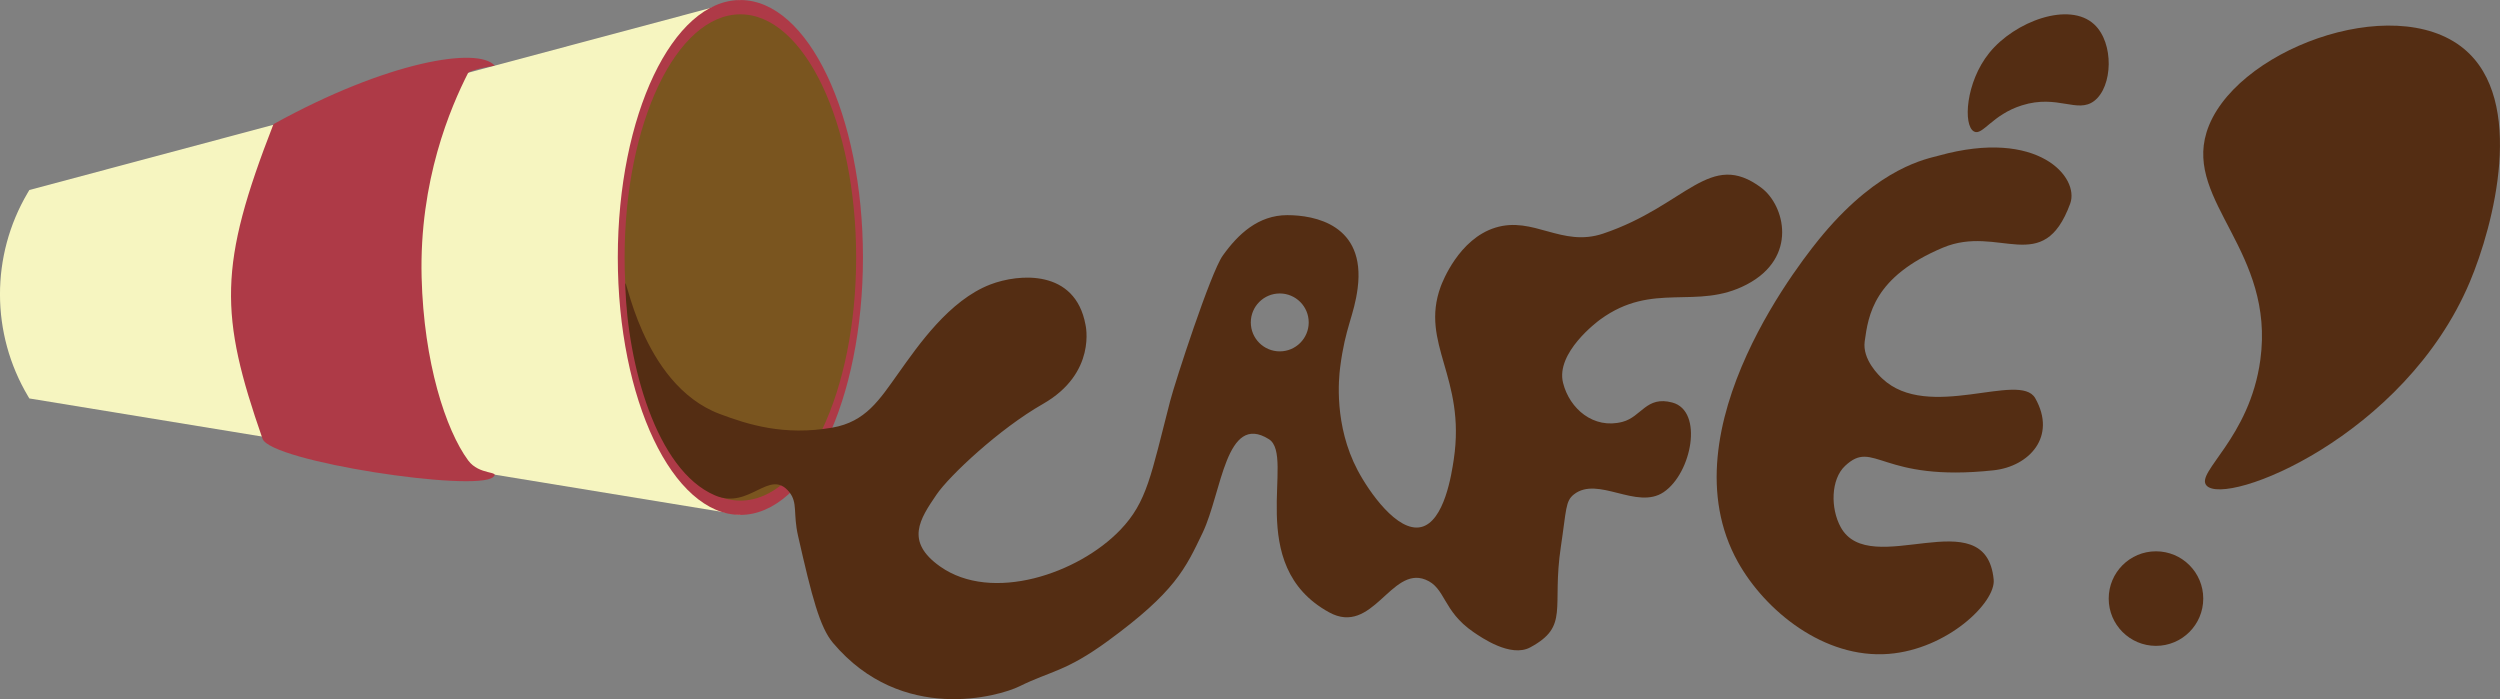 <svg xmlns="http://www.w3.org/2000/svg" id="Calque_7" viewBox="861.1 213.66 731.35 204.53">
  <rect x="861.1" y="213.66" width="731.35" height="204.53" fill="#808080" stroke="none"/>
  <defs>
    <style>
      .cls-1 {
        fill: #f6f5c0;
      }

      .cls-2 {
        fill: #542d13;
      }

      .cls-3 {
        fill: #7a551f;
      }

      .cls-4 {
        fill: #ae3a47;
      }
    </style>
  </defs>
  <path class="cls-1" d="M869.68,269.25l208.01-55.59v150.63s-208.01-34.07-208.01-34.07l-.38-.65c-10.89-18.31-10.94-41.1-.13-59.45l.51-.87Z"/>
  <ellipse class="cls-4" cx="1077.69" cy="288.98" rx="35.86" ry="75.31"/>
  <ellipse class="cls-3" cx="1077.69" cy="288.98" rx="33.87" ry="71.13"/>
  <path class="cls-4" d="M998.06,234.94c1.62-1.11,7.76-2.07,7.76-2.07-4.77-5.65-31.45-1.3-64.72,17.11-16.14,41.39-15.84,55.74-3.2,92.03,2.32,6.67,62.23,15.71,67.46,11.22,2.2-1.89-4.03-.45-7.3-4.88-6.6-8.96-12.99-28.71-13.62-53.55-.72-28.33,8.45-49.72,13.62-59.86Z"/>
  <path class="cls-2" d="M1394.46,282.18c-4.64,5.51-46.75,56.85-24.94,95.91,7.92,14.18,25.16,28.36,44.12,26.86,17.15-1.36,31.34-15.06,30.69-21.74-2.29-23.73-36.18.35-44.76-15.35-3.02-5.52-2.88-13.99,1.28-17.9,8.55-8.04,10.31,4.88,43.48,1.28,10.3-1.12,18.56-9.78,12.15-21.1-4.5-7.94-31.32,6.96-44.76-5.75-.88-.83-5.86-5.54-5.12-10.87,1.07-7.69,2.62-18.87,22.83-27.39,16.47-6.95,29.34,8.75,37.28-12.89,2.81-7.67-9.35-22.11-38.37-14.07-3.49.97-17.22,3.22-33.89,23.02Z"/>
  <path class="cls-2" d="M1438.58,252.13c2.5,1.33,5.26-4.92,14.07-7.67,10.42-3.25,16.18,2.49,21.1-1.28,5.45-4.18,5.84-16.95,0-22.38-7.33-6.81-23.22-.9-30.69,8.31-6.92,8.53-7.74,21.29-4.48,23.02Z"/>
  <path class="cls-2" d="M1376.41,268.62c-15.16-11.37-21.88,5.15-46.33,13.38-12.15,4.09-20.37-5.2-31.54-1.74-10.7,3.32-15.5,15.95-15.99,17.26-6.11,16.76,7.44,26.49,3.84,50.51-.63,4.21-2.73,18.25-9.59,19.82-6.93,1.59-15.21-10.32-18.54-16.62-6.96-13.18-5.51-26.95-5.12-30.05,1.51-11.93,4.08-15.08,5.13-23.22,2.39-18.59-12.61-21.36-20.59-21.36-8.49,0-14.41,5.57-18.89,11.86-3.53,4.95-13.94,36.98-15.36,42.47-5.64,21.82-6.75,29.56-14.6,37.75-12.28,12.8-37.55,21.41-52.71,10.7-10.35-7.31-5.92-13.87-1.06-21.02,3.75-5.51,18.34-19.23,31.12-26.52,15.89-9.06,12.47-23.18,12.47-23.18-3.01-16.36-19.52-14.97-27.83-11.78-12.02,4.62-21.08,17.79-26.86,25.9-5.59,7.84-9.59,14.28-19.39,15.98-14.15,2.46-24.68-.91-32.92-4-23.3-8.74-27.79-43.23-27.63-37.64.66,22.81,8.92,54.04,26.22,61.45,10.16,4.36,15.96-8.14,21.76-.95,2.53,3.14,1.06,6.2,2.56,12.79,4.08,17.98,6.37,26.75,10.23,31.33,20.15,23.87,48.72,15.57,54.51,12.71,9.24-4.56,13.55-4.27,25.88-13.27,19.69-14.38,22.71-21.16,27.74-31.67,5.62-11.75,6.75-35.28,19.37-27.38,7.96,4.98-7.63,36.83,17.65,50.67,12.7,6.95,18.05-13.56,28.13-9.59,6,2.36,4.96,9.12,14.07,15.35,2.25,1.53,10.88,7.58,16.62,4.48,11.53-6.23,6.24-11.4,8.95-29.41,1.65-10.98,1.31-13.37,3.84-15.35,7.03-5.49,18.36,4.64,26.22-.64,8.24-5.53,11.75-23.75,2.56-26.22-7.64-2.05-9,4.18-14.59,5.65-8.46,2.22-15.48-3.83-17.38-11.4-2.21-8.78,10.01-17.92,10.87-18.54,15.51-11.32,28.14-2.55,42.84-10.23,15.15-7.91,11.1-23.2,4.34-28.27ZM1235.48,316.45c-4.68,0-8.47-3.79-8.47-8.47s3.79-8.47,8.47-8.47,8.47,3.79,8.47,8.47-3.79,8.47-8.47,8.47Z"/>
  <path class="cls-2" d="M1506.59,355.69c-3.37-3.78,12.65-13.87,15.75-36.76,4.31-31.77-21.96-46.18-15.75-66.52,7.25-23.77,54.58-41.55,75.27-24.51,18.31,15.08,8.76,51.66,1.75,68.27-19.07,45.2-71.36,65.88-77.02,59.52Z"/>
  <circle class="cls-2" cx="1491.81" cy="388.77" r="13.83"/>
</svg>